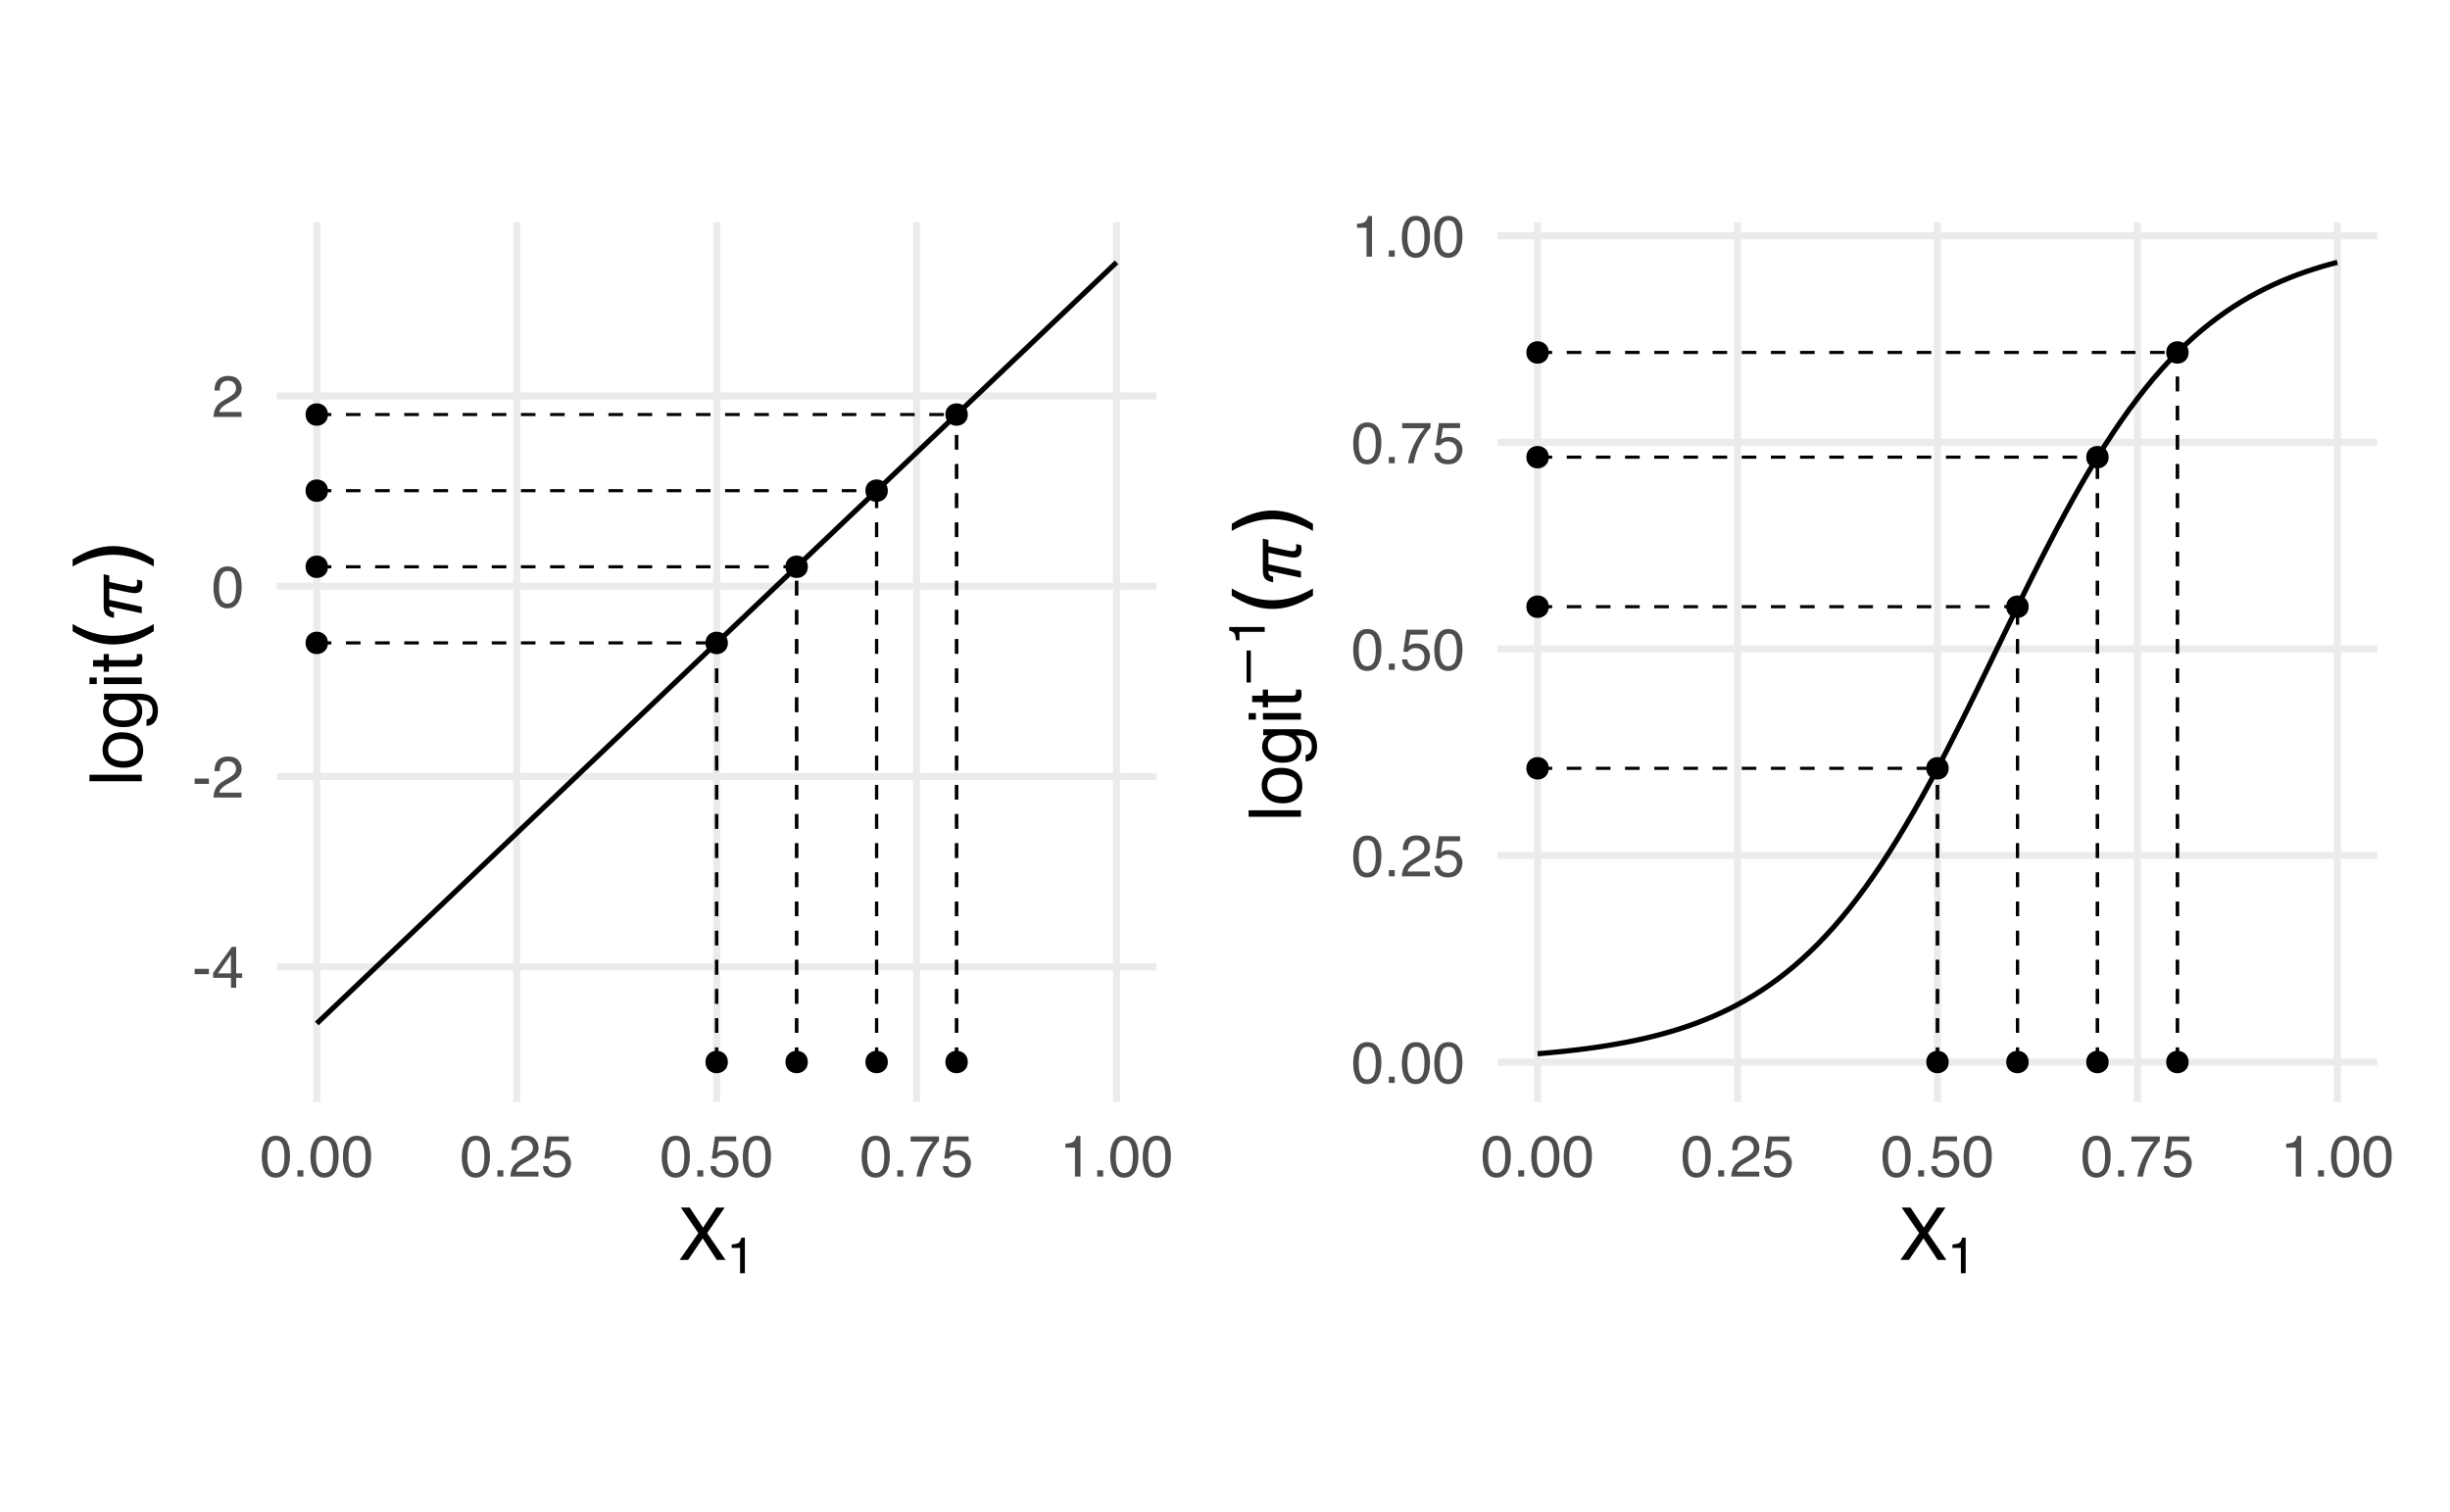 <?xml version="1.0" encoding="UTF-8"?>
<svg xmlns="http://www.w3.org/2000/svg" xmlns:xlink="http://www.w3.org/1999/xlink" width="504pt" height="311pt" viewBox="0 0 504 311" version="1.1">
<defs>
<g>
<symbol overflow="visible" id="glyph0-0">
<path style="stroke:none;" d="M 0.391 0 L 0.391 -8.609 L 7.219 -8.609 L 7.219 0 Z M 6.141 -1.078 L 6.141 -7.531 L 1.469 -7.531 L 1.469 -1.078 Z M 6.141 -1.078 "/>
</symbol>
<symbol overflow="visible" id="glyph0-1">
<path style="stroke:none;" d="M 0.5 -3.891 L 3.438 -3.891 L 3.438 -2.797 L 0.5 -2.797 Z M 0.5 -3.891 "/>
</symbol>
<symbol overflow="visible" id="glyph0-2">
<path style="stroke:none;" d="M 3.969 -2.969 L 3.969 -6.781 L 1.281 -2.969 Z M 3.984 0 L 3.984 -2.047 L 0.312 -2.047 L 0.312 -3.078 L 4.156 -8.422 L 5.047 -8.422 L 5.047 -2.969 L 6.281 -2.969 L 6.281 -2.047 L 5.047 -2.047 L 5.047 0 Z M 3.984 0 "/>
</symbol>
<symbol overflow="visible" id="glyph0-3">
<path style="stroke:none;" d="M 0.375 0 C 0.414 -0.719 0.566 -1.344 0.828 -1.875 C 1.086 -2.414 1.594 -2.906 2.344 -3.344 L 3.469 -4 C 3.969 -4.289 4.32 -4.539 4.531 -4.75 C 4.852 -5.07 5.016 -5.441 5.016 -5.859 C 5.016 -6.348 4.863 -6.734 4.562 -7.016 C 4.27 -7.305 3.883 -7.453 3.406 -7.453 C 2.676 -7.453 2.176 -7.18 1.906 -6.641 C 1.75 -6.336 1.664 -5.93 1.656 -5.422 L 0.578 -5.422 C 0.586 -6.148 0.723 -6.742 0.984 -7.203 C 1.441 -8.016 2.25 -8.422 3.406 -8.422 C 4.363 -8.422 5.062 -8.16 5.5 -7.641 C 5.945 -7.117 6.172 -6.539 6.172 -5.906 C 6.172 -5.238 5.938 -4.664 5.469 -4.188 C 5.195 -3.906 4.707 -3.566 4 -3.172 L 3.188 -2.734 C 2.812 -2.523 2.516 -2.32 2.297 -2.125 C 1.898 -1.789 1.648 -1.414 1.547 -1 L 6.141 -1 L 6.141 0 Z M 0.375 0 "/>
</symbol>
<symbol overflow="visible" id="glyph0-4">
<path style="stroke:none;" d="M 3.25 -8.391 C 4.332 -8.391 5.117 -7.941 5.609 -7.047 C 5.984 -6.359 6.172 -5.41 6.172 -4.203 C 6.172 -3.066 6 -2.125 5.656 -1.375 C 5.164 -0.301 4.359 0.234 3.234 0.234 C 2.234 0.234 1.484 -0.203 0.984 -1.078 C 0.578 -1.816 0.375 -2.801 0.375 -4.031 C 0.375 -4.977 0.5 -5.797 0.75 -6.484 C 1.207 -7.754 2.039 -8.391 3.25 -8.391 Z M 3.234 -0.734 C 3.785 -0.734 4.223 -0.973 4.547 -1.453 C 4.867 -1.941 5.031 -2.848 5.031 -4.172 C 5.031 -5.117 4.91 -5.898 4.672 -6.516 C 4.441 -7.129 3.988 -7.438 3.312 -7.438 C 2.688 -7.438 2.227 -7.145 1.938 -6.562 C 1.656 -5.977 1.516 -5.117 1.516 -3.984 C 1.516 -3.129 1.609 -2.441 1.797 -1.922 C 2.078 -1.129 2.555 -0.734 3.234 -0.734 Z M 3.234 -0.734 "/>
</symbol>
<symbol overflow="visible" id="glyph0-5">
<path style="stroke:none;" d="M 1.031 -1.281 L 2.25 -1.281 L 2.25 0 L 1.031 0 Z M 1.031 -1.281 "/>
</symbol>
<symbol overflow="visible" id="glyph0-6">
<path style="stroke:none;" d="M 1.484 -2.141 C 1.555 -1.535 1.836 -1.117 2.328 -0.891 C 2.578 -0.773 2.863 -0.719 3.188 -0.719 C 3.812 -0.719 4.273 -0.914 4.578 -1.312 C 4.879 -1.707 5.031 -2.148 5.031 -2.641 C 5.031 -3.223 4.848 -3.676 4.484 -4 C 4.129 -4.32 3.703 -4.484 3.203 -4.484 C 2.836 -4.484 2.523 -4.41 2.266 -4.266 C 2.004 -4.129 1.785 -3.938 1.609 -3.688 L 0.688 -3.734 L 1.328 -8.25 L 5.688 -8.25 L 5.688 -7.234 L 2.125 -7.234 L 1.766 -4.906 C 1.961 -5.051 2.148 -5.16 2.328 -5.234 C 2.641 -5.359 3 -5.422 3.406 -5.422 C 4.176 -5.422 4.828 -5.172 5.359 -4.672 C 5.898 -4.18 6.172 -3.555 6.172 -2.797 C 6.172 -2.004 5.922 -1.301 5.422 -0.688 C 4.93 -0.082 4.148 0.219 3.078 0.219 C 2.398 0.219 1.797 0.023 1.266 -0.359 C 0.742 -0.742 0.453 -1.336 0.391 -2.141 Z M 1.484 -2.141 "/>
</symbol>
<symbol overflow="visible" id="glyph0-7">
<path style="stroke:none;" d="M 6.281 -8.25 L 6.281 -7.328 C 6.008 -7.066 5.648 -6.613 5.203 -5.969 C 4.754 -5.32 4.359 -4.625 4.016 -3.875 C 3.672 -3.133 3.41 -2.469 3.234 -1.875 C 3.129 -1.488 2.984 -0.863 2.797 0 L 1.641 0 C 1.898 -1.602 2.484 -3.195 3.391 -4.781 C 3.93 -5.707 4.492 -6.508 5.078 -7.188 L 0.438 -7.188 L 0.438 -8.25 Z M 6.281 -8.25 "/>
</symbol>
<symbol overflow="visible" id="glyph0-8">
<path style="stroke:none;" d="M 1.156 -5.938 L 1.156 -6.75 C 1.914 -6.82 2.441 -6.945 2.734 -7.125 C 3.035 -7.301 3.266 -7.711 3.422 -8.359 L 4.25 -8.359 L 4.25 0 L 3.125 0 L 3.125 -5.938 Z M 1.156 -5.938 "/>
</symbol>
<symbol overflow="visible" id="glyph1-0">
<path style="stroke:none;" d="M 0 -0.484 L -10.766 -0.484 L -10.766 -9.031 L 0 -9.031 Z M -1.344 -7.672 L -9.406 -7.672 L -9.406 -1.828 L -1.344 -1.828 Z M -1.344 -7.672 "/>
</symbol>
<symbol overflow="visible" id="glyph1-1">
<path style="stroke:none;" d="M -10.766 -1 L -10.766 -2.328 L 0 -2.328 L 0 -1 Z M -10.766 -1 "/>
</symbol>
<symbol overflow="visible" id="glyph1-2">
<path style="stroke:none;" d="M -0.844 -4.078 C -0.844 -4.953 -1.172 -5.551 -1.828 -5.875 C -2.492 -6.195 -3.234 -6.359 -4.047 -6.359 C -4.785 -6.359 -5.383 -6.242 -5.844 -6.016 C -6.562 -5.641 -6.922 -5 -6.922 -4.094 C -6.922 -3.289 -6.613 -2.703 -6 -2.328 C -5.383 -1.961 -4.641 -1.781 -3.766 -1.781 C -2.93 -1.781 -2.234 -1.961 -1.672 -2.328 C -1.117 -2.703 -0.844 -3.285 -0.844 -4.078 Z M -8.078 -4.125 C -8.078 -5.133 -7.738 -5.988 -7.062 -6.688 C -6.383 -7.383 -5.395 -7.734 -4.094 -7.734 C -2.82 -7.734 -1.773 -7.426 -0.953 -6.812 C -0.129 -6.195 0.281 -5.242 0.281 -3.953 C 0.281 -2.879 -0.082 -2.023 -0.812 -1.391 C -1.539 -0.754 -2.52 -0.438 -3.75 -0.438 C -5.07 -0.438 -6.125 -0.77 -6.906 -1.438 C -7.688 -2.102 -8.078 -3 -8.078 -4.125 Z M -8.031 -4.094 Z M -8.031 -4.094 "/>
</symbol>
<symbol overflow="visible" id="glyph1-3">
<path style="stroke:none;" d="M -7.984 -3.734 C -7.984 -4.348 -7.832 -4.883 -7.531 -5.344 C -7.352 -5.594 -7.102 -5.848 -6.781 -6.109 L -7.766 -6.109 L -7.766 -7.328 L -0.641 -7.328 C 0.359 -7.328 1.145 -7.18 1.719 -6.891 C 2.781 -6.336 3.312 -5.301 3.312 -3.781 C 3.312 -2.938 3.125 -2.227 2.75 -1.656 C 2.375 -1.082 1.781 -0.758 0.969 -0.688 L 0.969 -2.031 C 1.32 -2.094 1.594 -2.219 1.781 -2.406 C 2.082 -2.707 2.234 -3.176 2.234 -3.812 C 2.234 -4.82 1.875 -5.484 1.156 -5.797 C 0.738 -5.984 -0.008 -6.07 -1.094 -6.062 C -0.688 -5.789 -0.383 -5.469 -0.188 -5.094 C 0 -4.727 0.094 -4.242 0.094 -3.641 C 0.094 -2.785 -0.207 -2.039 -0.812 -1.406 C -1.414 -0.77 -2.41 -0.453 -3.797 -0.453 C -5.109 -0.453 -6.133 -0.77 -6.875 -1.406 C -7.613 -2.051 -7.984 -2.828 -7.984 -3.734 Z M -3.953 -6.109 C -4.922 -6.109 -5.641 -5.906 -6.109 -5.5 C -6.578 -5.102 -6.812 -4.598 -6.812 -3.984 C -6.812 -3.047 -6.379 -2.41 -5.516 -2.078 C -5.047 -1.891 -4.438 -1.797 -3.688 -1.797 C -2.801 -1.797 -2.129 -1.973 -1.672 -2.328 C -1.211 -2.691 -0.984 -3.176 -0.984 -3.781 C -0.984 -4.727 -1.41 -5.395 -2.266 -5.781 C -2.742 -6 -3.305 -6.109 -3.953 -6.109 Z M -8.031 -3.891 Z M -8.031 -3.891 "/>
</symbol>
<symbol overflow="visible" id="glyph1-4">
<path style="stroke:none;" d="M -7.812 -0.969 L -7.812 -2.312 L 0 -2.312 L 0 -0.969 Z M -10.766 -0.969 L -10.766 -2.312 L -9.266 -2.312 L -9.266 -0.969 Z M -10.766 -0.969 "/>
</symbol>
<symbol overflow="visible" id="glyph1-5">
<path style="stroke:none;" d="M -10.031 -1.234 L -10.031 -2.562 L -7.844 -2.562 L -7.844 -3.812 L -6.766 -3.812 L -6.766 -2.562 L -1.641 -2.562 C -1.367 -2.562 -1.188 -2.656 -1.094 -2.844 C -1.039 -2.945 -1.016 -3.117 -1.016 -3.359 C -1.016 -3.422 -1.016 -3.488 -1.016 -3.562 C -1.023 -3.633 -1.035 -3.719 -1.047 -3.812 L 0 -3.812 C 0.039 -3.664 0.07 -3.508 0.094 -3.344 C 0.113 -3.176 0.125 -3 0.125 -2.812 C 0.125 -2.195 -0.031 -1.781 -0.344 -1.562 C -0.664 -1.344 -1.078 -1.234 -1.578 -1.234 L -6.766 -1.234 L -6.766 -0.172 L -7.844 -0.172 L -7.844 -1.234 Z M -10.031 -1.234 "/>
</symbol>
<symbol overflow="visible" id="glyph2-0">
<path style="stroke:none;" d="M 3.312 -0.938 L -13.219 -0.938 L -13.219 -10.312 L 3.312 -10.312 Z M 2.266 -1.984 L 2.266 -9.266 L -12.172 -9.266 L -12.172 -1.984 Z M 2.266 -1.984 "/>
</symbol>
<symbol overflow="visible" id="glyph2-1">
<path style="stroke:none;" d="M -14.234 -5.812 C -12.828 -5 -11.438 -4.391 -10.062 -3.984 C -8.688 -3.586 -7.297 -3.391 -5.891 -3.391 C -4.473 -3.391 -3.07 -3.586 -1.688 -3.984 C -0.312 -4.391 1.07 -5 2.469 -5.812 L 2.469 -4.344 C 1.039 -3.426 -0.363 -2.738 -1.75 -2.281 C -3.145 -1.832 -4.523 -1.609 -5.891 -1.609 C -7.242 -1.609 -8.609 -1.832 -9.984 -2.281 C -11.367 -2.738 -12.785 -3.426 -14.234 -4.344 Z M -14.234 -5.812 "/>
</symbol>
<symbol overflow="visible" id="glyph2-2">
<path style="stroke:none;" d="M -14.234 -1.5 L -14.234 -2.969 C -12.785 -3.883 -11.367 -4.566 -9.984 -5.016 C -8.609 -5.473 -7.242 -5.703 -5.891 -5.703 C -4.523 -5.703 -3.145 -5.473 -1.75 -5.016 C -0.363 -4.566 1.039 -3.883 2.469 -2.969 L 2.469 -1.5 C 1.07 -2.312 -0.312 -2.914 -1.688 -3.312 C -3.07 -3.719 -4.473 -3.922 -5.891 -3.922 C -7.297 -3.922 -8.688 -3.719 -10.062 -3.312 C -11.438 -2.914 -12.828 -2.312 -14.234 -1.5 Z M -14.234 -1.5 "/>
</symbol>
<symbol overflow="visible" id="glyph3-0">
<path style="stroke:none;" d="M 2.656 -0.75 L -10.578 -0.75 L -10.578 -8.25 L 2.656 -8.25 Z M 1.812 -1.594 L 1.812 -7.406 L -9.734 -7.406 L -9.734 -1.594 Z M 1.812 -1.594 "/>
</symbol>
<symbol overflow="visible" id="glyph3-1">
<path style="stroke:none;" d="M -6.688 -8.484 L -6.688 -7.156 L -3.125 -6.391 C -2.758 -6.316 -2.461 -6.258 -2.234 -6.219 C -2.016 -6.188 -1.852 -6.172 -1.75 -6.172 C -1.457 -6.172 -1.25 -6.227 -1.125 -6.344 C -1.008 -6.457 -0.953 -6.648 -0.953 -6.922 C -0.953 -6.992 -0.957 -7.086 -0.969 -7.203 C -0.988 -7.316 -1.008 -7.461 -1.031 -7.641 L 0 -7.422 C 0.039 -7.273 0.07 -7.133 0.094 -7 C 0.113 -6.863 0.125 -6.734 0.125 -6.609 C 0.125 -6.035 0 -5.598 -0.25 -5.297 C -0.5 -5.004 -0.867 -4.859 -1.359 -4.859 C -1.586 -4.859 -1.875 -4.883 -2.219 -4.938 C -2.57 -4.988 -3.145 -5.098 -3.938 -5.266 L -6.688 -5.859 L -6.688 -3.469 L 0 -2.047 L 0 -0.719 L -6.688 -2.141 L -6.688 -1.844 C -6.688 -1.582 -6.609 -1.379 -6.453 -1.234 C -6.297 -1.086 -6.051 -0.988 -5.719 -0.938 L -5.719 0.234 C -6.52 0.086 -7.07 -0.156 -7.375 -0.5 C -7.688 -0.852 -7.844 -1.43 -7.844 -2.234 L -7.844 -8.75 Z M -6.688 -8.484 "/>
</symbol>
<symbol overflow="visible" id="glyph4-0">
<path style="stroke:none;" d="M 0.484 0 L 0.484 -10.766 L 9.031 -10.766 L 9.031 0 Z M 7.672 -1.344 L 7.672 -9.406 L 1.828 -9.406 L 1.828 -1.344 Z M 7.672 -1.344 "/>
</symbol>
<symbol overflow="visible" id="glyph4-1">
<path style="stroke:none;" d="M 2.062 0 L 0.312 0 L 4.156 -5.516 L 0.547 -10.766 L 2.375 -10.766 L 5.125 -6.641 L 7.844 -10.766 L 9.578 -10.766 L 5.969 -5.516 L 9.75 0 L 7.953 0 L 5.047 -4.422 Z M 2.062 0 "/>
</symbol>
<symbol overflow="visible" id="glyph5-0">
<path style="stroke:none;" d="M 0.344 0 L 0.344 -7.531 L 6.312 -7.531 L 6.312 0 Z M 5.375 -0.938 L 5.375 -6.594 L 1.281 -6.594 L 1.281 -0.938 Z M 5.375 -0.938 "/>
</symbol>
<symbol overflow="visible" id="glyph5-1">
<path style="stroke:none;" d="M 1 -5.203 L 1 -5.906 C 1.664 -5.969 2.129 -6.07 2.391 -6.219 C 2.66 -6.375 2.859 -6.738 2.984 -7.312 L 3.719 -7.312 L 3.719 0 L 2.734 0 L 2.734 -5.203 Z M 1 -5.203 "/>
</symbol>
<symbol overflow="visible" id="glyph6-0">
<path style="stroke:none;" d="M 1.859 -0.516 L -7.406 -0.516 L -7.406 -5.766 L 1.859 -5.766 Z M 1.266 -1.109 L 1.266 -5.188 L -6.812 -5.188 L -6.812 -1.109 Z M 1.266 -1.109 "/>
</symbol>
<symbol overflow="visible" id="glyph6-1">
<path style="stroke:none;" d="M -3.734 -1.109 L -3.734 -7.688 L -2.859 -7.688 L -2.859 -1.109 Z M -3.734 -1.109 "/>
</symbol>
<symbol overflow="visible" id="glyph7-0">
<path style="stroke:none;" d="M 0 -0.344 L -7.531 -0.344 L -7.531 -6.312 L 0 -6.312 Z M -0.938 -5.375 L -6.594 -5.375 L -6.594 -1.281 L -0.938 -1.281 Z M -0.938 -5.375 "/>
</symbol>
<symbol overflow="visible" id="glyph7-1">
<path style="stroke:none;" d="M -5.203 -1 L -5.906 -1 C -5.969 -1.664 -6.07 -2.129 -6.219 -2.391 C -6.375 -2.66 -6.738 -2.859 -7.312 -2.984 L -7.312 -3.719 L 0 -3.719 L 0 -2.734 L -5.203 -2.734 Z M -5.203 -1 "/>
</symbol>
</g>
<clipPath id="clip1">
  <path d="M 56.938 198 L 237.918 198 L 237.918 200 L 56.938 200 Z M 56.938 198 "/>
</clipPath>
<clipPath id="clip2">
  <path d="M 56.938 159 L 237.918 159 L 237.918 161 L 56.938 161 Z M 56.938 159 "/>
</clipPath>
<clipPath id="clip3">
  <path d="M 56.938 119 L 237.918 119 L 237.918 122 L 56.938 122 Z M 56.938 119 "/>
</clipPath>
<clipPath id="clip4">
  <path d="M 56.938 80 L 237.918 80 L 237.918 83 L 56.938 83 Z M 56.938 80 "/>
</clipPath>
<clipPath id="clip5">
  <path d="M 64 45.738 L 66 45.738 L 66 226.719 L 64 226.719 Z M 64 45.738 "/>
</clipPath>
<clipPath id="clip6">
  <path d="M 105 45.738 L 108 45.738 L 108 226.719 L 105 226.719 Z M 105 45.738 "/>
</clipPath>
<clipPath id="clip7">
  <path d="M 146 45.738 L 149 45.738 L 149 226.719 L 146 226.719 Z M 146 45.738 "/>
</clipPath>
<clipPath id="clip8">
  <path d="M 187 45.738 L 190 45.738 L 190 226.719 L 187 226.719 Z M 187 45.738 "/>
</clipPath>
<clipPath id="clip9">
  <path d="M 228 45.738 L 231 45.738 L 231 226.719 L 228 226.719 Z M 228 45.738 "/>
</clipPath>
<clipPath id="clip10">
  <path d="M 308.078 217 L 489.059 217 L 489.059 220 L 308.078 220 Z M 308.078 217 "/>
</clipPath>
<clipPath id="clip11">
  <path d="M 308.078 175 L 489.059 175 L 489.059 177 L 308.078 177 Z M 308.078 175 "/>
</clipPath>
<clipPath id="clip12">
  <path d="M 308.078 132 L 489.059 132 L 489.059 135 L 308.078 135 Z M 308.078 132 "/>
</clipPath>
<clipPath id="clip13">
  <path d="M 308.078 90 L 489.059 90 L 489.059 92 L 308.078 92 Z M 308.078 90 "/>
</clipPath>
<clipPath id="clip14">
  <path d="M 308.078 47 L 489.059 47 L 489.059 50 L 308.078 50 Z M 308.078 47 "/>
</clipPath>
<clipPath id="clip15">
  <path d="M 315 45.738 L 318 45.738 L 318 226.719 L 315 226.719 Z M 315 45.738 "/>
</clipPath>
<clipPath id="clip16">
  <path d="M 356 45.738 L 359 45.738 L 359 226.719 L 356 226.719 Z M 356 45.738 "/>
</clipPath>
<clipPath id="clip17">
  <path d="M 397 45.738 L 400 45.738 L 400 226.719 L 397 226.719 Z M 397 45.738 "/>
</clipPath>
<clipPath id="clip18">
  <path d="M 438 45.738 L 441 45.738 L 441 226.719 L 438 226.719 Z M 438 45.738 "/>
</clipPath>
<clipPath id="clip19">
  <path d="M 480 45.738 L 482 45.738 L 482 226.719 L 480 226.719 Z M 480 45.738 "/>
</clipPath>
</defs>
<g id="surface149">
<rect x="0" y="0" width="504" height="311" style="fill:rgb(100%,100%,100%);fill-opacity:1;stroke:none;"/>
<g clip-path="url(#clip1)" clip-rule="nonzero">
<path style="fill:none;stroke-width:1.455;stroke-linecap:butt;stroke-linejoin:round;stroke:rgb(92.157%,92.157%,92.157%);stroke-opacity:1;stroke-miterlimit:10;" d="M 56.938 198.914 L 237.918 198.914 "/>
</g>
<g clip-path="url(#clip2)" clip-rule="nonzero">
<path style="fill:none;stroke-width:1.455;stroke-linecap:butt;stroke-linejoin:round;stroke:rgb(92.157%,92.157%,92.157%);stroke-opacity:1;stroke-miterlimit:10;" d="M 56.938 159.766 L 237.918 159.766 "/>
</g>
<g clip-path="url(#clip3)" clip-rule="nonzero">
<path style="fill:none;stroke-width:1.455;stroke-linecap:butt;stroke-linejoin:round;stroke:rgb(92.157%,92.157%,92.157%);stroke-opacity:1;stroke-miterlimit:10;" d="M 56.938 120.613 L 237.918 120.613 "/>
</g>
<g clip-path="url(#clip4)" clip-rule="nonzero">
<path style="fill:none;stroke-width:1.455;stroke-linecap:butt;stroke-linejoin:round;stroke:rgb(92.157%,92.157%,92.157%);stroke-opacity:1;stroke-miterlimit:10;" d="M 56.938 81.465 L 237.918 81.465 "/>
</g>
<g clip-path="url(#clip5)" clip-rule="nonzero">
<path style="fill:none;stroke-width:1.455;stroke-linecap:butt;stroke-linejoin:round;stroke:rgb(92.157%,92.157%,92.157%);stroke-opacity:1;stroke-miterlimit:10;" d="M 65.164 226.719 L 65.164 45.738 "/>
</g>
<g clip-path="url(#clip6)" clip-rule="nonzero">
<path style="fill:none;stroke-width:1.455;stroke-linecap:butt;stroke-linejoin:round;stroke:rgb(92.157%,92.157%,92.157%);stroke-opacity:1;stroke-miterlimit:10;" d="M 106.297 226.719 L 106.297 45.738 "/>
</g>
<g clip-path="url(#clip7)" clip-rule="nonzero">
<path style="fill:none;stroke-width:1.455;stroke-linecap:butt;stroke-linejoin:round;stroke:rgb(92.157%,92.157%,92.157%);stroke-opacity:1;stroke-miterlimit:10;" d="M 147.426 226.719 L 147.426 45.738 "/>
</g>
<g clip-path="url(#clip8)" clip-rule="nonzero">
<path style="fill:none;stroke-width:1.455;stroke-linecap:butt;stroke-linejoin:round;stroke:rgb(92.157%,92.157%,92.157%);stroke-opacity:1;stroke-miterlimit:10;" d="M 188.559 226.719 L 188.559 45.738 "/>
</g>
<g clip-path="url(#clip9)" clip-rule="nonzero">
<path style="fill:none;stroke-width:1.455;stroke-linecap:butt;stroke-linejoin:round;stroke:rgb(92.157%,92.157%,92.157%);stroke-opacity:1;stroke-miterlimit:10;" d="M 229.691 226.719 L 229.691 45.738 "/>
</g>
<path style="fill:none;stroke-width:1.067;stroke-linecap:butt;stroke-linejoin:round;stroke:rgb(0%,0%,0%);stroke-opacity:1;stroke-miterlimit:10;" d="M 65.164 210.566 L 68.453 207.434 L 70.102 205.867 L 76.68 199.602 L 78.328 198.039 L 86.551 190.207 L 88.199 188.641 L 93.133 183.941 L 94.777 182.379 L 96.426 180.812 L 103.004 174.547 L 104.652 172.98 L 109.586 168.281 L 111.23 166.719 L 112.875 165.152 L 114.523 163.586 L 121.102 157.32 L 122.75 155.754 L 126.039 152.621 L 127.684 151.059 L 129.328 149.492 L 130.977 147.926 L 137.555 141.66 L 139.203 140.094 L 142.492 136.961 L 144.137 135.398 L 147.426 132.266 L 149.074 130.699 L 155.652 124.434 L 157.301 122.867 L 158.945 121.301 L 160.59 119.738 L 163.879 116.605 L 165.527 115.039 L 173.75 107.207 L 175.398 105.641 L 177.043 104.078 L 181.977 99.379 L 183.625 97.812 L 190.203 91.547 L 191.852 89.98 L 193.496 88.418 L 200.074 82.152 L 201.723 80.586 L 208.301 74.32 L 209.949 72.758 L 216.527 66.492 L 218.176 64.926 L 224.754 58.66 L 226.402 57.098 L 229.691 53.965 "/>
<path style="fill-rule:nonzero;fill:rgb(0%,0%,0%);fill-opacity:1;stroke-width:0.709;stroke-linecap:round;stroke-linejoin:round;stroke:rgb(0%,0%,0%);stroke-opacity:1;stroke-miterlimit:10;" d="M 149.383 132.266 C 149.383 134.871 145.473 134.871 145.473 132.266 C 145.473 129.66 149.383 129.66 149.383 132.266 "/>
<path style="fill-rule:nonzero;fill:rgb(0%,0%,0%);fill-opacity:1;stroke-width:0.709;stroke-linecap:round;stroke-linejoin:round;stroke:rgb(0%,0%,0%);stroke-opacity:1;stroke-miterlimit:10;" d="M 165.836 116.605 C 165.836 119.211 161.926 119.211 161.926 116.605 C 161.926 114 165.836 114 165.836 116.605 "/>
<path style="fill-rule:nonzero;fill:rgb(0%,0%,0%);fill-opacity:1;stroke-width:0.709;stroke-linecap:round;stroke-linejoin:round;stroke:rgb(0%,0%,0%);stroke-opacity:1;stroke-miterlimit:10;" d="M 182.289 100.945 C 182.289 103.551 178.379 103.551 178.379 100.945 C 178.379 98.34 182.289 98.34 182.289 100.945 "/>
<path style="fill-rule:nonzero;fill:rgb(0%,0%,0%);fill-opacity:1;stroke-width:0.709;stroke-linecap:round;stroke-linejoin:round;stroke:rgb(0%,0%,0%);stroke-opacity:1;stroke-miterlimit:10;" d="M 198.742 85.285 C 198.742 87.891 194.832 87.891 194.832 85.285 C 194.832 82.68 198.742 82.68 198.742 85.285 "/>
<path style="fill-rule:nonzero;fill:rgb(0%,0%,0%);fill-opacity:1;stroke-width:0.709;stroke-linecap:round;stroke-linejoin:round;stroke:rgb(0%,0%,0%);stroke-opacity:1;stroke-miterlimit:10;" d="M 67.117 132.266 C 67.117 134.871 63.211 134.871 63.211 132.266 C 63.211 129.66 67.117 129.66 67.117 132.266 "/>
<path style="fill-rule:nonzero;fill:rgb(0%,0%,0%);fill-opacity:1;stroke-width:0.709;stroke-linecap:round;stroke-linejoin:round;stroke:rgb(0%,0%,0%);stroke-opacity:1;stroke-miterlimit:10;" d="M 67.117 116.605 C 67.117 119.211 63.211 119.211 63.211 116.605 C 63.211 114 67.117 114 67.117 116.605 "/>
<path style="fill-rule:nonzero;fill:rgb(0%,0%,0%);fill-opacity:1;stroke-width:0.709;stroke-linecap:round;stroke-linejoin:round;stroke:rgb(0%,0%,0%);stroke-opacity:1;stroke-miterlimit:10;" d="M 67.117 100.945 C 67.117 103.551 63.211 103.551 63.211 100.945 C 63.211 98.34 67.117 98.34 67.117 100.945 "/>
<path style="fill-rule:nonzero;fill:rgb(0%,0%,0%);fill-opacity:1;stroke-width:0.709;stroke-linecap:round;stroke-linejoin:round;stroke:rgb(0%,0%,0%);stroke-opacity:1;stroke-miterlimit:10;" d="M 67.117 85.285 C 67.117 87.891 63.211 87.891 63.211 85.285 C 63.211 82.68 67.117 82.68 67.117 85.285 "/>
<path style="fill-rule:nonzero;fill:rgb(0%,0%,0%);fill-opacity:1;stroke-width:0.709;stroke-linecap:round;stroke-linejoin:round;stroke:rgb(0%,0%,0%);stroke-opacity:1;stroke-miterlimit:10;" d="M 149.383 218.492 C 149.383 221.098 145.473 221.098 145.473 218.492 C 145.473 215.883 149.383 215.883 149.383 218.492 "/>
<path style="fill-rule:nonzero;fill:rgb(0%,0%,0%);fill-opacity:1;stroke-width:0.709;stroke-linecap:round;stroke-linejoin:round;stroke:rgb(0%,0%,0%);stroke-opacity:1;stroke-miterlimit:10;" d="M 165.836 218.492 C 165.836 221.098 161.926 221.098 161.926 218.492 C 161.926 215.883 165.836 215.883 165.836 218.492 "/>
<path style="fill-rule:nonzero;fill:rgb(0%,0%,0%);fill-opacity:1;stroke-width:0.709;stroke-linecap:round;stroke-linejoin:round;stroke:rgb(0%,0%,0%);stroke-opacity:1;stroke-miterlimit:10;" d="M 182.289 218.492 C 182.289 221.098 178.379 221.098 178.379 218.492 C 178.379 215.883 182.289 215.883 182.289 218.492 "/>
<path style="fill-rule:nonzero;fill:rgb(0%,0%,0%);fill-opacity:1;stroke-width:0.709;stroke-linecap:round;stroke-linejoin:round;stroke:rgb(0%,0%,0%);stroke-opacity:1;stroke-miterlimit:10;" d="M 198.742 218.492 C 198.742 221.098 194.832 221.098 194.832 218.492 C 194.832 215.883 198.742 215.883 198.742 218.492 "/>
<path style="fill:none;stroke-width:0.64;stroke-linecap:butt;stroke-linejoin:round;stroke:rgb(0%,0%,0%);stroke-opacity:1;stroke-dasharray:3,3;stroke-miterlimit:10;" d="M 147.426 218.492 L 147.426 132.266 "/>
<path style="fill:none;stroke-width:0.64;stroke-linecap:butt;stroke-linejoin:round;stroke:rgb(0%,0%,0%);stroke-opacity:1;stroke-dasharray:3,3;stroke-miterlimit:10;" d="M 163.879 218.492 L 163.879 116.605 "/>
<path style="fill:none;stroke-width:0.64;stroke-linecap:butt;stroke-linejoin:round;stroke:rgb(0%,0%,0%);stroke-opacity:1;stroke-dasharray:3,3;stroke-miterlimit:10;" d="M 180.332 218.492 L 180.332 100.945 "/>
<path style="fill:none;stroke-width:0.64;stroke-linecap:butt;stroke-linejoin:round;stroke:rgb(0%,0%,0%);stroke-opacity:1;stroke-dasharray:3,3;stroke-miterlimit:10;" d="M 196.785 218.492 L 196.785 85.285 "/>
<path style="fill:none;stroke-width:0.64;stroke-linecap:butt;stroke-linejoin:round;stroke:rgb(0%,0%,0%);stroke-opacity:1;stroke-dasharray:3,3;stroke-miterlimit:10;" d="M 147.426 218.492 L 147.426 132.266 "/>
<path style="fill:none;stroke-width:0.64;stroke-linecap:butt;stroke-linejoin:round;stroke:rgb(0%,0%,0%);stroke-opacity:1;stroke-dasharray:3,3;stroke-miterlimit:10;" d="M 163.879 218.492 L 163.879 116.605 "/>
<path style="fill:none;stroke-width:0.64;stroke-linecap:butt;stroke-linejoin:round;stroke:rgb(0%,0%,0%);stroke-opacity:1;stroke-dasharray:3,3;stroke-miterlimit:10;" d="M 180.332 218.492 L 180.332 100.945 "/>
<path style="fill:none;stroke-width:0.64;stroke-linecap:butt;stroke-linejoin:round;stroke:rgb(0%,0%,0%);stroke-opacity:1;stroke-dasharray:3,3;stroke-miterlimit:10;" d="M 196.785 218.492 L 196.785 85.285 "/>
<path style="fill:none;stroke-width:0.64;stroke-linecap:butt;stroke-linejoin:round;stroke:rgb(0%,0%,0%);stroke-opacity:1;stroke-dasharray:3,3;stroke-miterlimit:10;" d="M 65.164 132.266 L 147.426 132.266 "/>
<path style="fill:none;stroke-width:0.64;stroke-linecap:butt;stroke-linejoin:round;stroke:rgb(0%,0%,0%);stroke-opacity:1;stroke-dasharray:3,3;stroke-miterlimit:10;" d="M 65.164 116.605 L 163.879 116.605 "/>
<path style="fill:none;stroke-width:0.64;stroke-linecap:butt;stroke-linejoin:round;stroke:rgb(0%,0%,0%);stroke-opacity:1;stroke-dasharray:3,3;stroke-miterlimit:10;" d="M 65.164 100.945 L 180.332 100.945 "/>
<path style="fill:none;stroke-width:0.64;stroke-linecap:butt;stroke-linejoin:round;stroke:rgb(0%,0%,0%);stroke-opacity:1;stroke-dasharray:3,3;stroke-miterlimit:10;" d="M 65.164 85.285 L 196.785 85.285 "/>
<g style="fill:rgb(30.196%,30.196%,30.196%);fill-opacity:1;">
  <use xlink:href="#glyph0-1" x="39.543" y="203.219"/>
  <use xlink:href="#glyph0-2" x="43.539" y="203.219"/>
</g>
<g style="fill:rgb(30.196%,30.196%,30.196%);fill-opacity:1;">
  <use xlink:href="#glyph0-1" x="39.543" y="164.07"/>
  <use xlink:href="#glyph0-3" x="43.539" y="164.07"/>
</g>
<g style="fill:rgb(30.196%,30.196%,30.196%);fill-opacity:1;">
  <use xlink:href="#glyph0-4" x="43.543" y="124.918"/>
</g>
<g style="fill:rgb(30.196%,30.196%,30.196%);fill-opacity:1;">
  <use xlink:href="#glyph0-3" x="43.543" y="85.77"/>
</g>
<g style="fill:rgb(0%,0%,0%);fill-opacity:1;">
  <use xlink:href="#glyph1-1" x="29.172" y="161.719"/>
  <use xlink:href="#glyph1-2" x="29.172" y="158.386"/>
  <use xlink:href="#glyph1-3" x="29.172" y="150.044"/>
  <use xlink:href="#glyph1-4" x="29.172" y="141.702"/>
  <use xlink:href="#glyph1-5" x="29.172" y="138.369"/>
</g>
<g style="fill:rgb(0%,0%,0%);fill-opacity:1;">
  <use xlink:href="#glyph2-1" x="29.172" y="134.199"/>
</g>
<g style="fill:rgb(0%,0%,0%);fill-opacity:1;">
  <use xlink:href="#glyph3-1" x="29.172" y="126.887"/>
</g>
<g style="fill:rgb(0%,0%,0%);fill-opacity:1;">
  <use xlink:href="#glyph2-2" x="29.172" y="118.051"/>
</g>
<g style="fill:rgb(30.196%,30.196%,30.196%);fill-opacity:1;">
  <use xlink:href="#glyph0-4" x="53.484" y="242.051"/>
  <use xlink:href="#glyph0-5" x="60.158" y="242.051"/>
  <use xlink:href="#glyph0-4" x="63.492" y="242.051"/>
  <use xlink:href="#glyph0-4" x="70.166" y="242.051"/>
</g>
<g style="fill:rgb(30.196%,30.196%,30.196%);fill-opacity:1;">
  <use xlink:href="#glyph0-4" x="94.617" y="242.051"/>
  <use xlink:href="#glyph0-5" x="101.291" y="242.051"/>
  <use xlink:href="#glyph0-3" x="104.625" y="242.051"/>
  <use xlink:href="#glyph0-6" x="111.299" y="242.051"/>
</g>
<g style="fill:rgb(30.196%,30.196%,30.196%);fill-opacity:1;">
  <use xlink:href="#glyph0-4" x="135.746" y="242.051"/>
  <use xlink:href="#glyph0-5" x="142.42" y="242.051"/>
  <use xlink:href="#glyph0-6" x="145.754" y="242.051"/>
  <use xlink:href="#glyph0-4" x="152.428" y="242.051"/>
</g>
<g style="fill:rgb(30.196%,30.196%,30.196%);fill-opacity:1;">
  <use xlink:href="#glyph0-4" x="176.879" y="242.051"/>
  <use xlink:href="#glyph0-5" x="183.553" y="242.051"/>
  <use xlink:href="#glyph0-7" x="186.887" y="242.051"/>
  <use xlink:href="#glyph0-6" x="193.561" y="242.051"/>
</g>
<g style="fill:rgb(30.196%,30.196%,30.196%);fill-opacity:1;">
  <use xlink:href="#glyph0-8" x="218.012" y="242.051"/>
  <use xlink:href="#glyph0-5" x="224.686" y="242.051"/>
  <use xlink:href="#glyph0-4" x="228.02" y="242.051"/>
  <use xlink:href="#glyph0-4" x="234.693" y="242.051"/>
</g>
<g style="fill:rgb(0%,0%,0%);fill-opacity:1;">
  <use xlink:href="#glyph4-1" x="139.504" y="259.199"/>
</g>
<g style="fill:rgb(0%,0%,0%);fill-opacity:1;">
  <use xlink:href="#glyph5-1" x="149.512" y="261.945"/>
</g>
<g clip-path="url(#clip10)" clip-rule="nonzero">
<path style="fill:none;stroke-width:1.455;stroke-linecap:butt;stroke-linejoin:round;stroke:rgb(92.157%,92.157%,92.157%);stroke-opacity:1;stroke-miterlimit:10;" d="M 308.078 218.492 L 489.055 218.492 "/>
</g>
<g clip-path="url(#clip11)" clip-rule="nonzero">
<path style="fill:none;stroke-width:1.455;stroke-linecap:butt;stroke-linejoin:round;stroke:rgb(92.157%,92.157%,92.157%);stroke-opacity:1;stroke-miterlimit:10;" d="M 308.078 175.992 L 489.055 175.992 "/>
</g>
<g clip-path="url(#clip12)" clip-rule="nonzero">
<path style="fill:none;stroke-width:1.455;stroke-linecap:butt;stroke-linejoin:round;stroke:rgb(92.157%,92.157%,92.157%);stroke-opacity:1;stroke-miterlimit:10;" d="M 308.078 133.496 L 489.055 133.496 "/>
</g>
<g clip-path="url(#clip13)" clip-rule="nonzero">
<path style="fill:none;stroke-width:1.455;stroke-linecap:butt;stroke-linejoin:round;stroke:rgb(92.157%,92.157%,92.157%);stroke-opacity:1;stroke-miterlimit:10;" d="M 308.078 90.996 L 489.055 90.996 "/>
</g>
<g clip-path="url(#clip14)" clip-rule="nonzero">
<path style="fill:none;stroke-width:1.455;stroke-linecap:butt;stroke-linejoin:round;stroke:rgb(92.157%,92.157%,92.157%);stroke-opacity:1;stroke-miterlimit:10;" d="M 308.078 48.5 L 489.055 48.5 "/>
</g>
<g clip-path="url(#clip15)" clip-rule="nonzero">
<path style="fill:none;stroke-width:1.455;stroke-linecap:butt;stroke-linejoin:round;stroke:rgb(92.157%,92.157%,92.157%);stroke-opacity:1;stroke-miterlimit:10;" d="M 316.301 226.719 L 316.301 45.738 "/>
</g>
<g clip-path="url(#clip16)" clip-rule="nonzero">
<path style="fill:none;stroke-width:1.455;stroke-linecap:butt;stroke-linejoin:round;stroke:rgb(92.157%,92.157%,92.157%);stroke-opacity:1;stroke-miterlimit:10;" d="M 357.434 226.719 L 357.434 45.738 "/>
</g>
<g clip-path="url(#clip17)" clip-rule="nonzero">
<path style="fill:none;stroke-width:1.455;stroke-linecap:butt;stroke-linejoin:round;stroke:rgb(92.157%,92.157%,92.157%);stroke-opacity:1;stroke-miterlimit:10;" d="M 398.566 226.719 L 398.566 45.738 "/>
</g>
<g clip-path="url(#clip18)" clip-rule="nonzero">
<path style="fill:none;stroke-width:1.455;stroke-linecap:butt;stroke-linejoin:round;stroke:rgb(92.157%,92.157%,92.157%);stroke-opacity:1;stroke-miterlimit:10;" d="M 439.699 226.719 L 439.699 45.738 "/>
</g>
<g clip-path="url(#clip19)" clip-rule="nonzero">
<path style="fill:none;stroke-width:1.455;stroke-linecap:butt;stroke-linejoin:round;stroke:rgb(92.157%,92.157%,92.157%);stroke-opacity:1;stroke-miterlimit:10;" d="M 480.828 226.719 L 480.828 45.738 "/>
</g>
<path style="fill:none;stroke-width:1.067;stroke-linecap:butt;stroke-linejoin:round;stroke:rgb(0%,0%,0%);stroke-opacity:1;stroke-miterlimit:10;" d="M 316.301 216.789 L 317.949 216.652 L 319.594 216.5 L 321.238 216.336 L 322.883 216.16 L 324.527 215.969 L 326.176 215.762 L 327.82 215.539 L 329.465 215.297 L 331.109 215.035 L 332.754 214.754 L 334.402 214.449 L 336.047 214.121 L 337.691 213.77 L 339.336 213.387 L 340.98 212.977 L 342.629 212.531 L 344.273 212.055 L 345.918 211.539 L 347.562 210.988 L 349.207 210.391 L 350.852 209.75 L 352.5 209.062 L 354.145 208.324 L 355.789 207.535 L 357.434 206.684 L 359.078 205.773 L 360.727 204.801 L 362.371 203.758 L 364.016 202.648 L 365.66 201.461 L 367.305 200.195 L 368.953 198.848 L 370.598 197.414 L 372.242 195.891 L 373.887 194.277 L 375.531 192.566 L 377.176 190.762 L 378.824 188.852 L 380.469 186.844 L 382.113 184.73 L 383.758 182.516 L 385.402 180.195 L 387.051 177.77 L 388.695 175.238 L 390.34 172.609 L 391.984 169.883 L 393.629 167.059 L 395.277 164.145 L 396.922 161.145 L 398.566 158.066 L 400.211 154.914 L 401.855 151.699 L 403.504 148.43 L 405.148 145.113 L 406.793 141.762 L 408.438 138.383 L 410.082 134.988 L 411.727 131.59 L 413.375 128.195 L 415.02 124.82 L 416.664 121.469 L 418.309 118.16 L 419.953 114.895 L 421.602 111.688 L 423.246 108.547 L 424.891 105.477 L 426.535 102.488 L 428.18 99.582 L 429.828 96.77 L 431.473 94.055 L 433.117 91.438 L 434.762 88.922 L 436.406 86.508 L 438.051 84.199 L 439.699 81.996 L 441.344 79.895 L 442.988 77.898 L 444.633 76.004 L 446.277 74.211 L 447.926 72.512 L 449.57 70.91 L 451.215 69.398 L 452.859 67.977 L 454.504 66.637 L 456.152 65.383 L 457.797 64.203 L 459.441 63.102 L 461.086 62.066 L 462.73 61.102 L 464.379 60.199 L 466.023 59.359 L 467.668 58.57 L 469.312 57.84 L 470.957 57.16 L 472.602 56.523 L 474.25 55.934 L 475.895 55.387 L 477.539 54.875 L 479.184 54.402 L 480.828 53.965 "/>
<path style="fill-rule:nonzero;fill:rgb(0%,0%,0%);fill-opacity:1;stroke-width:0.709;stroke-linecap:round;stroke-linejoin:round;stroke:rgb(0%,0%,0%);stroke-opacity:1;stroke-miterlimit:10;" d="M 400.52 158.066 C 400.52 160.672 396.613 160.672 396.613 158.066 C 396.613 155.461 400.52 155.461 400.52 158.066 "/>
<path style="fill-rule:nonzero;fill:rgb(0%,0%,0%);fill-opacity:1;stroke-width:0.709;stroke-linecap:round;stroke-linejoin:round;stroke:rgb(0%,0%,0%);stroke-opacity:1;stroke-miterlimit:10;" d="M 416.973 124.82 C 416.973 127.426 413.062 127.426 413.062 124.82 C 413.062 122.211 416.973 122.211 416.973 124.82 "/>
<path style="fill-rule:nonzero;fill:rgb(0%,0%,0%);fill-opacity:1;stroke-width:0.709;stroke-linecap:round;stroke-linejoin:round;stroke:rgb(0%,0%,0%);stroke-opacity:1;stroke-miterlimit:10;" d="M 433.426 94.055 C 433.426 96.66 429.516 96.66 429.516 94.055 C 429.516 91.449 433.426 91.449 433.426 94.055 "/>
<path style="fill-rule:nonzero;fill:rgb(0%,0%,0%);fill-opacity:1;stroke-width:0.709;stroke-linecap:round;stroke-linejoin:round;stroke:rgb(0%,0%,0%);stroke-opacity:1;stroke-miterlimit:10;" d="M 449.879 72.512 C 449.879 75.117 445.969 75.117 445.969 72.512 C 445.969 69.906 449.879 69.906 449.879 72.512 "/>
<path style="fill-rule:nonzero;fill:rgb(0%,0%,0%);fill-opacity:1;stroke-width:0.709;stroke-linecap:round;stroke-linejoin:round;stroke:rgb(0%,0%,0%);stroke-opacity:1;stroke-miterlimit:10;" d="M 400.52 218.492 C 400.52 221.098 396.613 221.098 396.613 218.492 C 396.613 215.883 400.52 215.883 400.52 218.492 "/>
<path style="fill-rule:nonzero;fill:rgb(0%,0%,0%);fill-opacity:1;stroke-width:0.709;stroke-linecap:round;stroke-linejoin:round;stroke:rgb(0%,0%,0%);stroke-opacity:1;stroke-miterlimit:10;" d="M 416.973 218.492 C 416.973 221.098 413.062 221.098 413.062 218.492 C 413.062 215.883 416.973 215.883 416.973 218.492 "/>
<path style="fill-rule:nonzero;fill:rgb(0%,0%,0%);fill-opacity:1;stroke-width:0.709;stroke-linecap:round;stroke-linejoin:round;stroke:rgb(0%,0%,0%);stroke-opacity:1;stroke-miterlimit:10;" d="M 433.426 218.492 C 433.426 221.098 429.516 221.098 429.516 218.492 C 429.516 215.883 433.426 215.883 433.426 218.492 "/>
<path style="fill-rule:nonzero;fill:rgb(0%,0%,0%);fill-opacity:1;stroke-width:0.709;stroke-linecap:round;stroke-linejoin:round;stroke:rgb(0%,0%,0%);stroke-opacity:1;stroke-miterlimit:10;" d="M 449.879 218.492 C 449.879 221.098 445.969 221.098 445.969 218.492 C 445.969 215.883 449.879 215.883 449.879 218.492 "/>
<path style="fill-rule:nonzero;fill:rgb(0%,0%,0%);fill-opacity:1;stroke-width:0.709;stroke-linecap:round;stroke-linejoin:round;stroke:rgb(0%,0%,0%);stroke-opacity:1;stroke-miterlimit:10;" d="M 318.258 158.066 C 318.258 160.672 314.348 160.672 314.348 158.066 C 314.348 155.461 318.258 155.461 318.258 158.066 "/>
<path style="fill-rule:nonzero;fill:rgb(0%,0%,0%);fill-opacity:1;stroke-width:0.709;stroke-linecap:round;stroke-linejoin:round;stroke:rgb(0%,0%,0%);stroke-opacity:1;stroke-miterlimit:10;" d="M 318.258 124.82 C 318.258 127.426 314.348 127.426 314.348 124.82 C 314.348 122.211 318.258 122.211 318.258 124.82 "/>
<path style="fill-rule:nonzero;fill:rgb(0%,0%,0%);fill-opacity:1;stroke-width:0.709;stroke-linecap:round;stroke-linejoin:round;stroke:rgb(0%,0%,0%);stroke-opacity:1;stroke-miterlimit:10;" d="M 318.258 94.055 C 318.258 96.66 314.348 96.66 314.348 94.055 C 314.348 91.449 318.258 91.449 318.258 94.055 "/>
<path style="fill-rule:nonzero;fill:rgb(0%,0%,0%);fill-opacity:1;stroke-width:0.709;stroke-linecap:round;stroke-linejoin:round;stroke:rgb(0%,0%,0%);stroke-opacity:1;stroke-miterlimit:10;" d="M 318.258 72.512 C 318.258 75.117 314.348 75.117 314.348 72.512 C 314.348 69.906 318.258 69.906 318.258 72.512 "/>
<path style="fill:none;stroke-width:0.64;stroke-linecap:butt;stroke-linejoin:round;stroke:rgb(0%,0%,0%);stroke-opacity:1;stroke-dasharray:3,3;stroke-miterlimit:10;" d="M 398.566 218.492 L 398.566 158.066 "/>
<path style="fill:none;stroke-width:0.64;stroke-linecap:butt;stroke-linejoin:round;stroke:rgb(0%,0%,0%);stroke-opacity:1;stroke-dasharray:3,3;stroke-miterlimit:10;" d="M 415.02 218.492 L 415.02 124.82 "/>
<path style="fill:none;stroke-width:0.64;stroke-linecap:butt;stroke-linejoin:round;stroke:rgb(0%,0%,0%);stroke-opacity:1;stroke-dasharray:3,3;stroke-miterlimit:10;" d="M 431.473 218.492 L 431.473 94.055 "/>
<path style="fill:none;stroke-width:0.64;stroke-linecap:butt;stroke-linejoin:round;stroke:rgb(0%,0%,0%);stroke-opacity:1;stroke-dasharray:3,3;stroke-miterlimit:10;" d="M 447.926 218.492 L 447.926 72.512 "/>
<path style="fill:none;stroke-width:0.64;stroke-linecap:butt;stroke-linejoin:round;stroke:rgb(0%,0%,0%);stroke-opacity:1;stroke-dasharray:3,3;stroke-miterlimit:10;" d="M 398.566 218.492 L 398.566 158.066 "/>
<path style="fill:none;stroke-width:0.64;stroke-linecap:butt;stroke-linejoin:round;stroke:rgb(0%,0%,0%);stroke-opacity:1;stroke-dasharray:3,3;stroke-miterlimit:10;" d="M 415.02 218.492 L 415.02 124.82 "/>
<path style="fill:none;stroke-width:0.64;stroke-linecap:butt;stroke-linejoin:round;stroke:rgb(0%,0%,0%);stroke-opacity:1;stroke-dasharray:3,3;stroke-miterlimit:10;" d="M 431.473 218.492 L 431.473 94.055 "/>
<path style="fill:none;stroke-width:0.64;stroke-linecap:butt;stroke-linejoin:round;stroke:rgb(0%,0%,0%);stroke-opacity:1;stroke-dasharray:3,3;stroke-miterlimit:10;" d="M 447.926 218.492 L 447.926 72.512 "/>
<path style="fill:none;stroke-width:0.64;stroke-linecap:butt;stroke-linejoin:round;stroke:rgb(0%,0%,0%);stroke-opacity:1;stroke-dasharray:3,3;stroke-miterlimit:10;" d="M 316.301 158.066 L 398.566 158.066 "/>
<path style="fill:none;stroke-width:0.64;stroke-linecap:butt;stroke-linejoin:round;stroke:rgb(0%,0%,0%);stroke-opacity:1;stroke-dasharray:3,3;stroke-miterlimit:10;" d="M 316.301 124.82 L 415.02 124.82 "/>
<path style="fill:none;stroke-width:0.64;stroke-linecap:butt;stroke-linejoin:round;stroke:rgb(0%,0%,0%);stroke-opacity:1;stroke-dasharray:3,3;stroke-miterlimit:10;" d="M 316.301 94.055 L 431.473 94.055 "/>
<path style="fill:none;stroke-width:0.64;stroke-linecap:butt;stroke-linejoin:round;stroke:rgb(0%,0%,0%);stroke-opacity:1;stroke-dasharray:3,3;stroke-miterlimit:10;" d="M 316.301 72.512 L 447.926 72.512 "/>
<g style="fill:rgb(30.196%,30.196%,30.196%);fill-opacity:1;">
  <use xlink:href="#glyph0-4" x="277.996" y="222.793"/>
  <use xlink:href="#glyph0-5" x="284.67" y="222.793"/>
  <use xlink:href="#glyph0-4" x="288.004" y="222.793"/>
  <use xlink:href="#glyph0-4" x="294.678" y="222.793"/>
</g>
<g style="fill:rgb(30.196%,30.196%,30.196%);fill-opacity:1;">
  <use xlink:href="#glyph0-4" x="277.996" y="180.297"/>
  <use xlink:href="#glyph0-5" x="284.67" y="180.297"/>
  <use xlink:href="#glyph0-3" x="288.004" y="180.297"/>
  <use xlink:href="#glyph0-6" x="294.678" y="180.297"/>
</g>
<g style="fill:rgb(30.196%,30.196%,30.196%);fill-opacity:1;">
  <use xlink:href="#glyph0-4" x="277.996" y="137.801"/>
  <use xlink:href="#glyph0-5" x="284.67" y="137.801"/>
  <use xlink:href="#glyph0-6" x="288.004" y="137.801"/>
  <use xlink:href="#glyph0-4" x="294.678" y="137.801"/>
</g>
<g style="fill:rgb(30.196%,30.196%,30.196%);fill-opacity:1;">
  <use xlink:href="#glyph0-4" x="277.996" y="95.301"/>
  <use xlink:href="#glyph0-5" x="284.67" y="95.301"/>
  <use xlink:href="#glyph0-7" x="288.004" y="95.301"/>
  <use xlink:href="#glyph0-6" x="294.678" y="95.301"/>
</g>
<g style="fill:rgb(30.196%,30.196%,30.196%);fill-opacity:1;">
  <use xlink:href="#glyph0-8" x="277.996" y="52.805"/>
  <use xlink:href="#glyph0-5" x="284.67" y="52.805"/>
  <use xlink:href="#glyph0-4" x="288.004" y="52.805"/>
  <use xlink:href="#glyph0-4" x="294.678" y="52.805"/>
</g>
<g style="fill:rgb(0%,0%,0%);fill-opacity:1;">
  <use xlink:href="#glyph1-1" x="267.625" y="169.035"/>
</g>
<g style="fill:rgb(0%,0%,0%);fill-opacity:1;">
  <use xlink:href="#glyph1-2" x="267.625" y="165.703"/>
</g>
<g style="fill:rgb(0%,0%,0%);fill-opacity:1;">
  <use xlink:href="#glyph1-3" x="267.625" y="157.363"/>
</g>
<g style="fill:rgb(0%,0%,0%);fill-opacity:1;">
  <use xlink:href="#glyph1-4" x="267.625" y="149.02"/>
</g>
<g style="fill:rgb(0%,0%,0%);fill-opacity:1;">
  <use xlink:href="#glyph1-5" x="267.625" y="145.688"/>
</g>
<g style="fill:rgb(0%,0%,0%);fill-opacity:1;">
  <use xlink:href="#glyph6-1" x="260.172" y="141.52"/>
</g>
<g style="fill:rgb(0%,0%,0%);fill-opacity:1;">
  <use xlink:href="#glyph7-1" x="260.172" y="132.723"/>
</g>
<g style="fill:rgb(0%,0%,0%);fill-opacity:1;">
  <use xlink:href="#glyph2-1" x="267.625" y="126.883"/>
</g>
<g style="fill:rgb(0%,0%,0%);fill-opacity:1;">
  <use xlink:href="#glyph3-1" x="267.625" y="119.566"/>
</g>
<g style="fill:rgb(0%,0%,0%);fill-opacity:1;">
  <use xlink:href="#glyph2-2" x="267.625" y="110.734"/>
</g>
<g style="fill:rgb(30.196%,30.196%,30.196%);fill-opacity:1;">
  <use xlink:href="#glyph0-4" x="304.621" y="242.051"/>
  <use xlink:href="#glyph0-5" x="311.295" y="242.051"/>
  <use xlink:href="#glyph0-4" x="314.629" y="242.051"/>
  <use xlink:href="#glyph0-4" x="321.303" y="242.051"/>
</g>
<g style="fill:rgb(30.196%,30.196%,30.196%);fill-opacity:1;">
  <use xlink:href="#glyph0-4" x="345.754" y="242.051"/>
  <use xlink:href="#glyph0-5" x="352.428" y="242.051"/>
  <use xlink:href="#glyph0-3" x="355.762" y="242.051"/>
  <use xlink:href="#glyph0-6" x="362.436" y="242.051"/>
</g>
<g style="fill:rgb(30.196%,30.196%,30.196%);fill-opacity:1;">
  <use xlink:href="#glyph0-4" x="386.887" y="242.051"/>
  <use xlink:href="#glyph0-5" x="393.561" y="242.051"/>
  <use xlink:href="#glyph0-6" x="396.895" y="242.051"/>
  <use xlink:href="#glyph0-4" x="403.568" y="242.051"/>
</g>
<g style="fill:rgb(30.196%,30.196%,30.196%);fill-opacity:1;">
  <use xlink:href="#glyph0-4" x="428.02" y="242.051"/>
  <use xlink:href="#glyph0-5" x="434.693" y="242.051"/>
  <use xlink:href="#glyph0-7" x="438.027" y="242.051"/>
  <use xlink:href="#glyph0-6" x="444.701" y="242.051"/>
</g>
<g style="fill:rgb(30.196%,30.196%,30.196%);fill-opacity:1;">
  <use xlink:href="#glyph0-8" x="469.148" y="242.051"/>
  <use xlink:href="#glyph0-5" x="475.822" y="242.051"/>
  <use xlink:href="#glyph0-4" x="479.156" y="242.051"/>
  <use xlink:href="#glyph0-4" x="485.83" y="242.051"/>
</g>
<g style="fill:rgb(0%,0%,0%);fill-opacity:1;">
  <use xlink:href="#glyph4-1" x="390.645" y="259.199"/>
</g>
<g style="fill:rgb(0%,0%,0%);fill-opacity:1;">
  <use xlink:href="#glyph5-1" x="400.648" y="261.945"/>
</g>
</g>
</svg>
